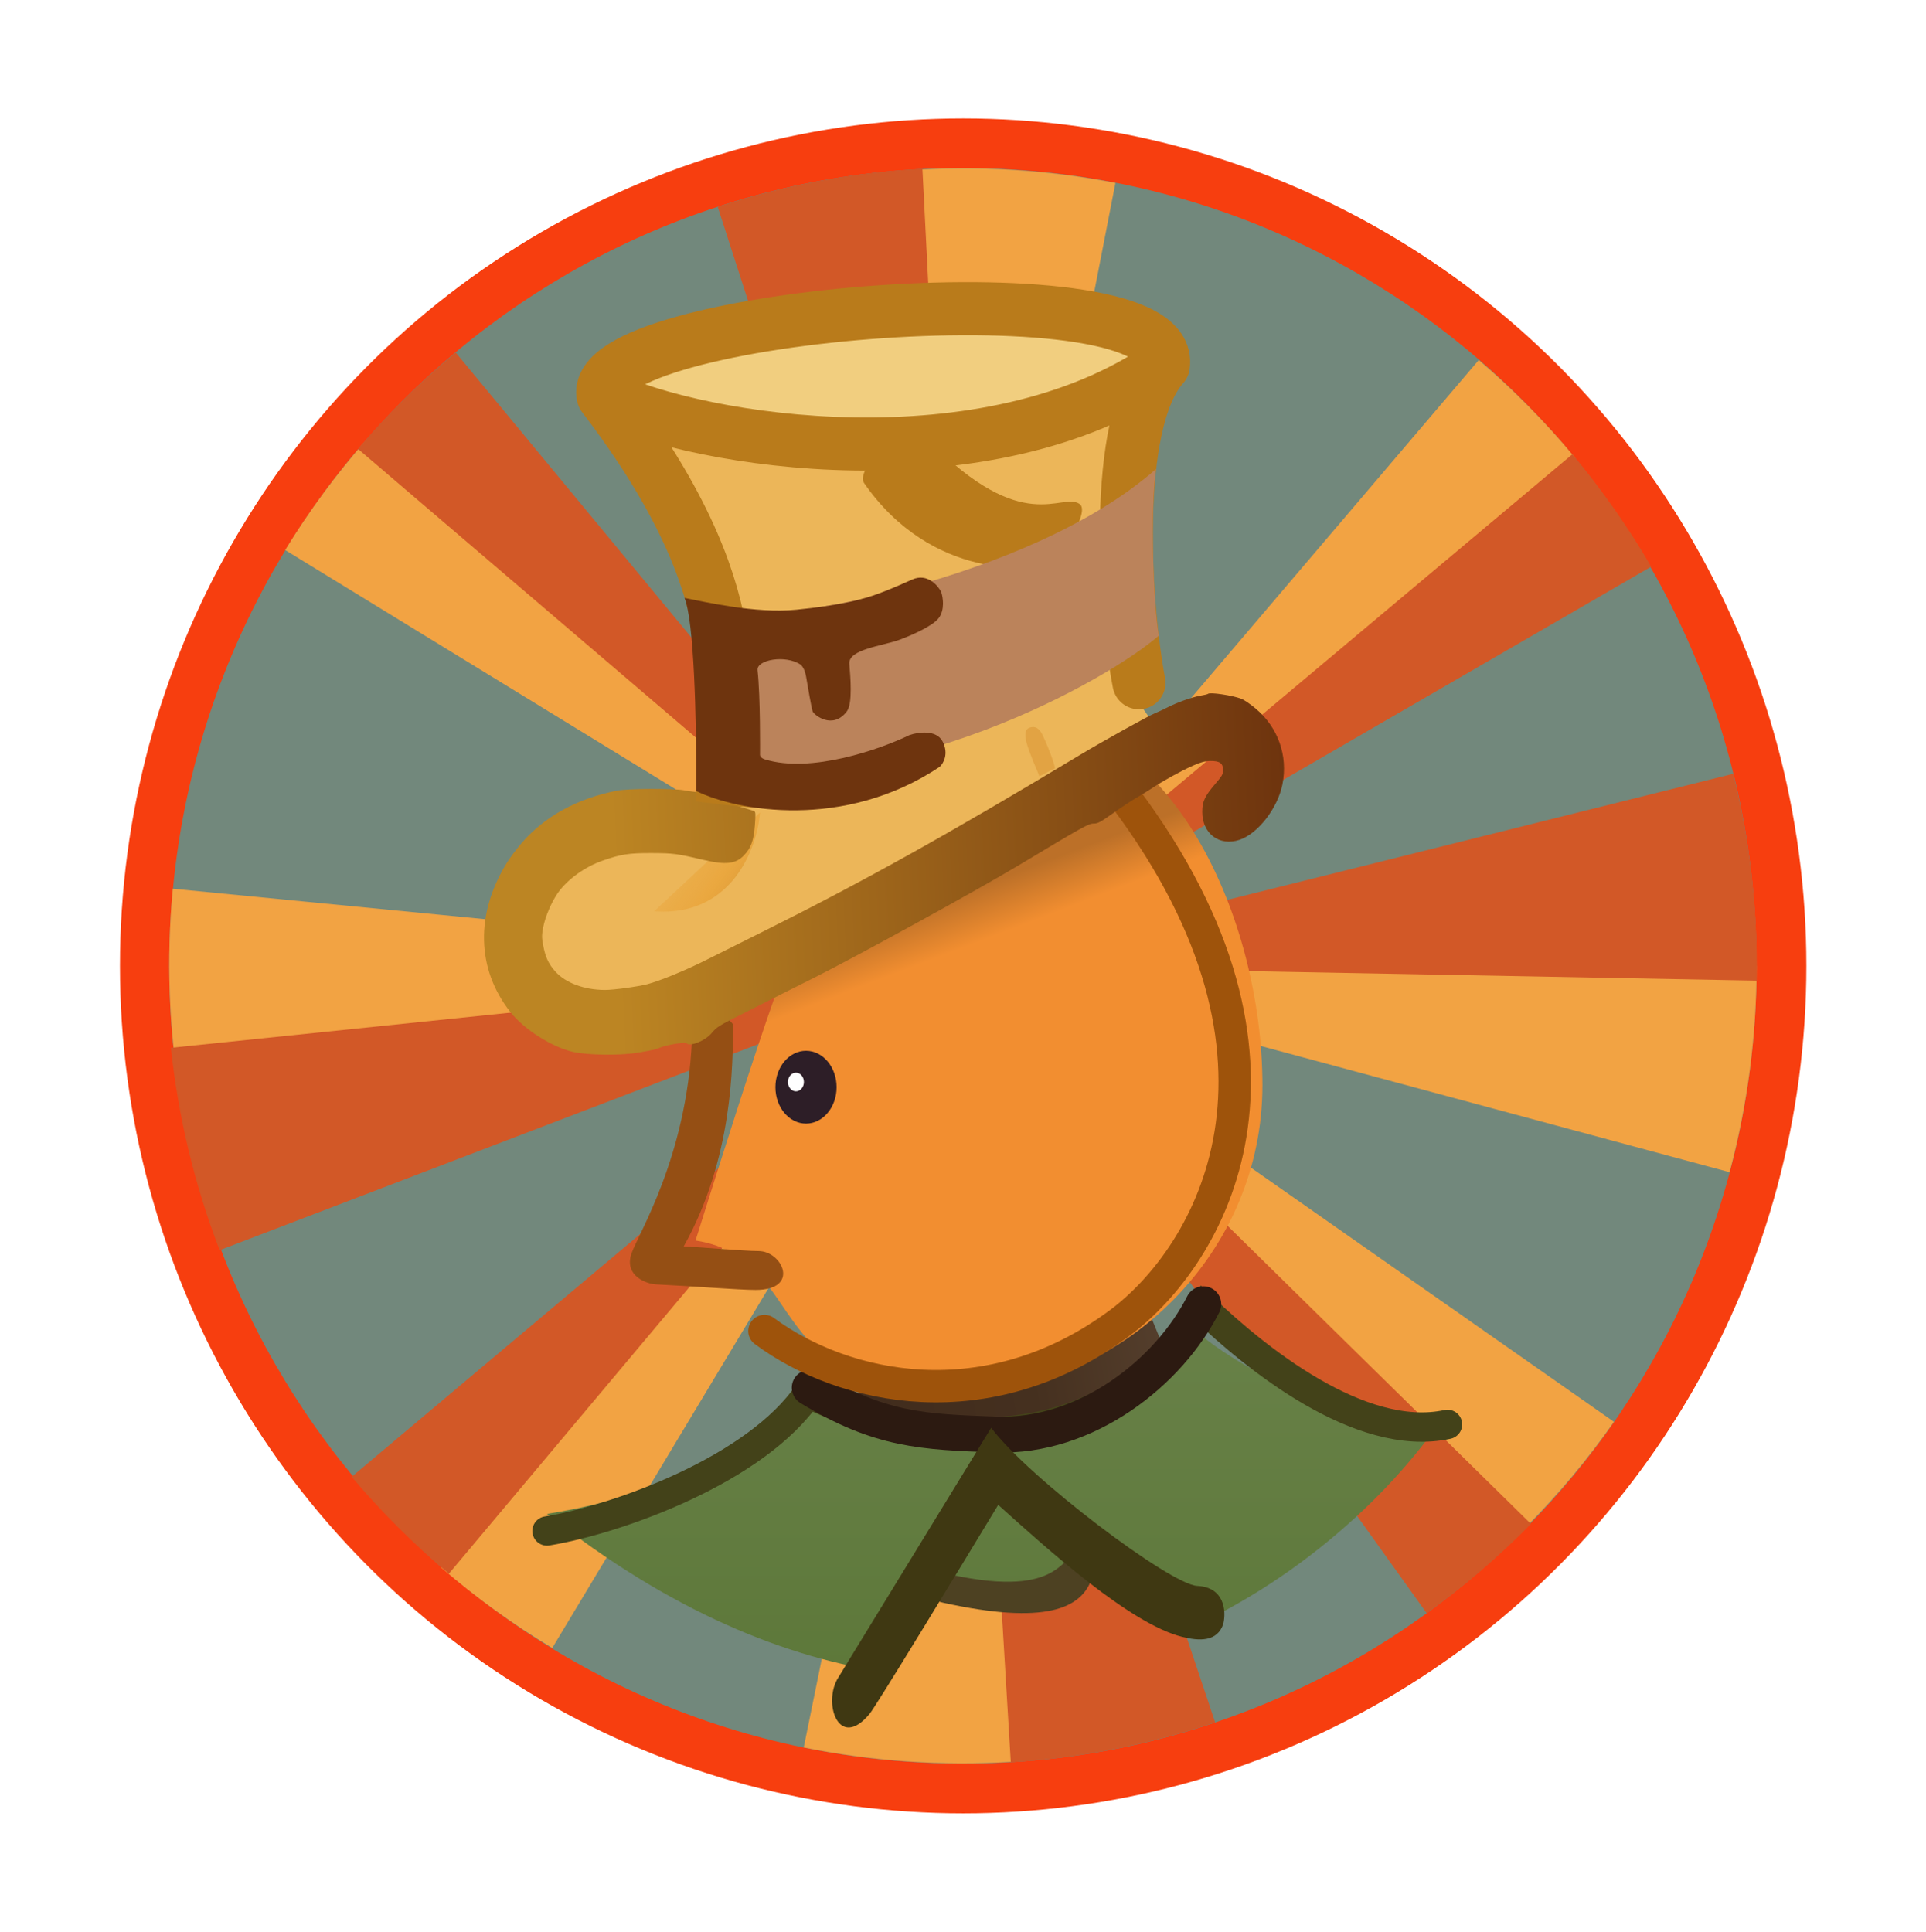 <svg width="4461" height="4475" viewBox="0 0 4461 4475" fill="none" xmlns="http://www.w3.org/2000/svg">
<ellipse cx="2230.87" cy="2237.4" rx="1953.01" ry="1963.04" fill="#F73E0F"/>
<path d="M4068.53 2237.16C4068.53 3257.8 3245.55 4085.18 2230.35 4085.18C1215.15 4085.18 392.165 3257.8 392.165 2237.16C392.165 1216.53 1215.15 389.137 2230.35 389.137C3245.55 389.137 4068.53 1216.53 4068.53 2237.16Z" fill="#72887C"/>
<path d="M4068.69 2237.18C4068.69 2398.62 4047.63 2559.37 4006.05 2715.31L2230.5 2237.18H4068.69Z" fill="#F2A343"/>
<path d="M417.471 2540.57C390.826 2381.34 385.064 2219.33 400.333 2058.66L2230.45 2237.18L417.471 2540.57Z" fill="#F2A343"/>
<path d="M2102.23 394.555C2263.28 383.293 2425.1 393.086 2583.56 423.684L2230.46 2237.17L2102.23 394.555Z" fill="#F2A343"/>
<path d="M660.472 1274.06C715.946 1183.53 779.082 1097.94 849.178 1018.22L2227.79 2234.51L660.472 1274.06Z" fill="#F2A343"/>
<path d="M1279.14 3817.39C1188.13 3762.71 1101.99 3700.32 1021.66 3630.92L2225.88 2241.75L1279.14 3817.39Z" fill="#F2A343"/>
<path d="M3738.24 3293.54C3677.34 3380.51 3609.1 3462.1 3534.27 3537.39L2232.48 2239.2L3738.24 3293.54Z" fill="#F2A343"/>
<path d="M3425.09 834.002C3505.82 902.954 3580.49 978.703 3648.26 1060.41L2234.37 2233.27L3425.09 834.002Z" fill="#F2A343"/>
<path d="M829.241 1039.93C898.193 959.195 973.942 884.527 1055.65 816.754L2230.45 2237.18L829.241 1039.93Z" fill="#D25827"/>
<path d="M1039.65 3645.31C958.323 3577.07 882.997 3501.97 814.513 3420.86L2221.22 2237.18L1039.65 3645.31Z" fill="#D25827"/>
<path d="M3545.93 3529.97C3471.51 3605.69 3390.74 3674.9 3304.5 3736.8L2234.84 2241.56L3545.93 3529.97Z" fill="#D25827"/>
<path d="M3641.81 1052.41C3710.05 1133.74 3771.19 1220.78 3824.55 1312.55L2232.08 2235.56L3641.81 1052.41Z" fill="#D25827"/>
<path d="M2342.67 4081.07C2181.53 4090.93 2019.8 4079.72 1861.62 4047.74L2230.45 2237.17L2342.67 4081.07Z" fill="#F2A343"/>
<path d="M2814.46 3989.58C2661.36 4040.81 2502.24 4071.84 2341.17 4081.9L2231.19 2246.38L2814.46 3989.58Z" fill="#D25827"/>
<path d="M508.725 2895.91C450.87 2745.19 412.923 2587.58 395.855 2427.1L2230.45 2237.16L508.725 2895.91Z" fill="#D25827"/>
<path d="M1662.42 479.294C1815.96 429.406 1975.35 399.76 2136.5 391.114L2230.45 2238.75L1662.42 479.294Z" fill="#D25827"/>
<path d="M4014.09 1792.46C4053.15 1949.11 4071.6 2110.17 4068.98 2271.54L2230.5 2237.16L4014.09 1792.46Z" fill="#D25827"/>
<ellipse cx="1814.35" cy="2412.15" rx="18.512" ry="21.597" fill="white"/>
<path d="M1990 3336.66V3148.9L2653.87 3021L2724 3191.75L2367.89 3387L1990 3336.66Z" fill="url(#paint0_radial_157_267)"/>
<path fill-rule="evenodd" clip-rule="evenodd" d="M1267 3506.7C1422.72 3482.33 1782.63 3394.43 1897.62 3178.42C2103.91 3320.64 2423.02 3430.94 2750.14 3065.13C2902.31 3211.33 3230.72 3325.39 3354.23 3264.53C3252.63 3424.52 3033.75 3651.15 2731.33 3782.34L2498.05 3597.35C2492.9 3625.89 2421.53 3682.97 2177.17 3682.97L2064.82 3875.57C1820.09 3841.65 1551.47 3731.57 1267 3506.7Z" fill="url(#paint1_linear_157_267)"/>
<path d="M2176.9 3641.73C2124.07 3635.49 2127.04 3699.91 2184.58 3712.56C2420.87 3764.49 2505.5 3726.41 2528.96 3655.79C2534.61 3638.76 2515.68 3609.87 2492.44 3605.88C2454.68 3599.41 2459.06 3709.74 2176.9 3641.73Z" fill="#4D4122"/>
<path d="M1267 3546.33C1432.57 3518.95 1752.2 3403.36 1871.58 3227.52C2074.1 3327.99 2540.96 3429.39 2788.25 3031.19C2904.61 3142.34 3149.31 3343.47 3352.68 3299.51" stroke="#434219" stroke-width="68" stroke-linecap="round"/>
<path d="M1875.41 3214.5C2037.65 3313.18 2136.81 3316.8 2305.55 3322.97C2517.38 3330.72 2708.07 3177.42 2787.09 3021.04" stroke="#2C1A11" stroke-width="83" stroke-linecap="round"/>
<path d="M1941.92 3885.38L2295.74 3307.33C2381.87 3422.34 2710.09 3670.5 2772.94 3673.53C2835.79 3676.56 2840.45 3731.03 2833.46 3761.3C2819.49 3803.67 2777.59 3801.46 2738.02 3791.56C2616.98 3761.3 2425.32 3587.78 2312.03 3485.89C2214.27 3647.3 2029.21 3951.96 2014.08 3970.12C1941.92 4056.72 1904.67 3942.88 1941.92 3885.38Z" fill="#3F3812"/>
<g filter="url(#filter0_if_157_267)">
<path d="M2838 2510C2838 2897.16 2520.29 3204.57 2162 3219.5C1669.5 3240.02 1793.5 2911.5 1525 2869.5C1811.5 1960.5 1908.9 1655.5 2267.5 1655.5C2626.1 1655.5 2838 2122.84 2838 2510Z" fill="url(#paint2_linear_157_267)"/>
</g>
<path d="M1697.69 2372.6C1662.03 2325.42 1595.47 2346.86 1602.61 2409.06C1590.72 2681.45 1477.34 2859.31 1462.36 2904.35C1445.24 2955.83 1498.02 2974.13 1519.41 2975.13C1595.48 2978.71 1711.95 2988 1749.98 2988C1854.58 2988 1811.79 2897.92 1757.12 2897.92C1721.46 2897.92 1602.61 2887.2 1583.59 2887.2C1697.69 2683.44 1697.69 2464.83 1697.69 2372.6Z" fill="#954F14"/>
<ellipse cx="1866.85" cy="2518.35" rx="70.854" ry="84.35" fill="#2D1E27"/>
<path d="M1770.5 3083.21C1954.5 3219.5 2287.91 3291.67 2593 3065C2803.93 2908.29 3063.44 2459.05 2605.57 1847.54" stroke="#9E530B" stroke-width="75" stroke-linecap="round"/>
<ellipse cx="1843.49" cy="2506.35" rx="18.512" ry="21.597" fill="white"/>
<ellipse cx="2035.9" cy="857.588" rx="609.659" ry="129.584" transform="rotate(-4.076 2035.9 857.588)" fill="#F1CE7F"/>
<path d="M1604.06 1928.33C1725.06 1537.17 1680.51 1355.73 1492.22 985.761C1969.51 1023.87 2264.69 1011.22 2721.72 904C2548.9 1297.5 2487.17 1483.31 2724.04 1735.43C2129.2 2006.9 1929.56 2161.95 1356.46 2355.65L1186 2255.37L1254.65 1984.64L1259.7 2003.03C1290.79 1935 1395.15 1912.8 1604.06 1928.33Z" fill="#ECB659"/>
<path d="M2151.14 1020.22C2094.45 971.707 1976.67 1088.11 2002.11 1120C2157.29 1342.96 2394.47 1324.99 2436.18 1300.49C2457.29 1288.08 2526.63 1184.24 2500.21 1167.16C2457.28 1139.4 2370.87 1244.35 2151.14 1020.22Z" fill="#B97B1B"/>
<path d="M2384.59 1685.55C2371.8 1690.13 2371.8 1707.03 2384.59 1741.55C2389.9 1756.03 2397.15 1774.13 2400.77 1781.86C2404.15 1789.82 2407.04 1796.82 2406.8 1797.79C2406.56 1798.51 2414.28 1795.13 2423.7 1789.82C2433.11 1784.75 2441.56 1780.41 2442.77 1780.41C2446.39 1780.41 2430.46 1735.75 2415.01 1702.93C2407.04 1686.51 2397.39 1680.96 2384.59 1685.55Z" fill="#E2A343"/>
<path d="M1760.28 1882C1753.83 1963.81 1695.74 2124.16 1515 2111.11L1760.28 1882Z" fill="url(#paint3_linear_157_267)" fill-opacity="0.5"/>
<path d="M2797.82 1607.29C2797.08 1608.12 2788.89 1610.06 2779.46 1611.72C2760.35 1615.04 2725.36 1627.49 2702.53 1639.39C2694.34 1643.54 2682.18 1649.35 2675.24 1652.11C2659.85 1658.2 2554.88 1716.57 2501.53 1748.67C2194.82 1933.47 1997.54 2043.3 1755.85 2163.65C1716.89 2183.01 1663.04 2210.13 1636.24 2223.41C1587.85 2247.75 1527.8 2272.37 1499.01 2279.84C1475.93 2285.65 1421.59 2293.12 1400.99 2293.12C1352.6 2292.85 1309.92 2276.8 1286.1 2250.24C1270.47 2232.81 1263.02 2216.77 1258.06 2189.38C1254.58 2171.12 1254.83 2166.69 1258.06 2148.16C1263.02 2122.98 1277.66 2088.67 1292.8 2067.37C1315.13 2036.39 1354.84 2007.89 1396.03 1993.5C1437.72 1978.84 1456.83 1975.8 1510.18 1976.08C1559.81 1976.35 1567.25 1977.18 1630.53 1992.12C1680.41 2003.74 1703.98 2001.25 1722.59 1981.89C1739.22 1964.73 1745.67 1947.58 1748.4 1911.89C1750.14 1888.93 1750.14 1881.18 1747.66 1879.52C1746.17 1878.42 1735.75 1875.1 1724.83 1871.78C1713.91 1868.73 1687.11 1859.33 1665.27 1851.3C1643.43 1843 1619.36 1835.53 1611.92 1834.7C1604.47 1833.87 1591.07 1831.94 1582.14 1830.28C1557.08 1826.13 1453.1 1826.68 1429.53 1831.38C1336.72 1849.64 1261.78 1890.87 1207.93 1953.11C1196.02 1966.95 1180.64 1987.7 1173.44 1999.31C1100.73 2117.72 1103.71 2244.43 1181.88 2344.03C1213.14 2383.87 1277.17 2424.81 1326.55 2436.43C1361.29 2444.45 1437.97 2445.28 1479.16 2438.09C1516.88 2431.45 1519.11 2430.9 1529.53 2426.47C1544.67 2420.11 1587.35 2413.19 1590.33 2416.51C1598.02 2425.09 1633.01 2410.98 1647.9 2393.55C1660.31 2378.61 1665.27 2375.57 1724.08 2346.24C1750.39 2332.96 1789.35 2313.32 1810.44 2302.53C1831.53 2292.02 1866.77 2274.31 1888.6 2263.24C1985.38 2214.83 2264.55 2061.29 2360.09 2004.02C2510.22 1913.83 2521.38 1907.74 2533.05 1907.74C2542.97 1907.74 2548.43 1904.7 2578.95 1883.12C2598.06 1869.56 2621.88 1853.79 2631.81 1848.26C2641.98 1842.45 2658.11 1832.49 2667.79 1826.13C2691.61 1810.08 2735.04 1786.01 2763.08 1773.56C2781.2 1765.54 2790.38 1763.05 2802.78 1762.77C2824.87 1762.5 2832.81 1767.75 2832.81 1783.52C2832.81 1793.48 2831.07 1796.8 2814.45 1816.17C2790.63 1844.11 2784.67 1856.56 2784.67 1880.35C2784.42 1930.98 2824.13 1961.14 2871.03 1945.37C2913.71 1930.98 2959.12 1872.33 2970.29 1817.28C2983.69 1750.88 2960.36 1684.76 2908 1641.05C2896.09 1631.09 2881.2 1620.85 2875 1618.64C2854.4 1610.61 2801.79 1602.87 2797.82 1607.29Z" fill="url(#paint4_linear_157_267)"/>
<path d="M2111 1741.5C1978.5 1824.13 1808 1818.5 1674 1802C1674 1611.62 1748.53 1376.75 1397.03 917.367M1397.03 917.367C1621.87 1025.83 2287.03 1128.37 2694.53 846.868M1397.03 917.367C1353.03 724.248 2729.53 612.925 2694.53 846.868M2694.53 846.868C2574.2 980.856 2606.03 1415.87 2638.1 1581.52" stroke="#B97B1B" stroke-width="123" stroke-linecap="round"/>
<g style="mix-blend-mode:multiply">
<path d="M2677.5 1086.5C2385.96 1343.71 1766.59 1456.41 1653.5 1415.5C1673.5 1480 1657 1670 1622 1790C2091.28 1841.99 2561.17 1578.54 2684 1472.5C2671.5 1403.5 2663.5 1180.5 2677.5 1086.5Z" fill="#BB835B"/>
</g>
<path d="M1613 1832.5C1613 1655.5 1607.5 1439.5 1585.5 1385C1632.63 1394.18 1749.99 1421.65 1844.25 1412.32C1946.56 1402.21 1987.95 1389.33 1992.54 1388.21C2029.33 1379.27 2071.86 1360.65 2113.25 1342.28C2148.11 1326.8 2173.03 1357.21 2179.92 1370.99C2184.14 1383.23 2188.89 1412.55 2174.18 1431.84C2159.46 1451.14 2106.73 1473.57 2082.21 1482.37C2043.13 1496.4 1964.69 1504.19 1967.25 1537.49C1969.55 1567.34 1975.3 1629.35 1961.51 1647.72C1928.82 1691.24 1884.95 1655.99 1882.19 1647.72C1879.43 1639.45 1871.07 1591.45 1867.24 1568.49C1864.56 1552.41 1859.58 1544.37 1854.6 1539.78C1819.65 1515.9 1751.9 1528.3 1754.58 1552.41C1761.48 1614.42 1760.33 1743.02 1760.33 1748.77C1760.33 1754.51 1769.53 1759.1 1771.83 1759.1C1878.38 1792.17 2039.24 1735.37 2106.35 1702.84C2125.89 1695.95 2168.66 1689.29 2183.37 1717.76C2198.09 1746.24 2184.91 1768.67 2176.47 1776.32C1954.84 1924.22 1705.35 1878.04 1613 1832.5Z" fill="#6E340E"/>
<defs>
<filter id="filter0_if_157_267" x="1454" y="1584.5" width="1455" height="1706.92" filterUnits="userSpaceOnUse" color-interpolation-filters="sRGB">
<feFlood flood-opacity="0" result="BackgroundImageFix"/>
<feBlend mode="normal" in="SourceGraphic" in2="BackgroundImageFix" result="shape"/>
<feColorMatrix in="SourceAlpha" type="matrix" values="0 0 0 0 0 0 0 0 0 0 0 0 0 0 0 0 0 0 127 0" result="hardAlpha"/>
<feOffset dx="86" dy="4"/>
<feGaussianBlur stdDeviation="2"/>
<feComposite in2="hardAlpha" operator="arithmetic" k2="-1" k3="1"/>
<feColorMatrix type="matrix" values="0 0 0 0 0 0 0 0 0 0 0 0 0 0 0 0 0 0 0.25 0"/>
<feBlend mode="normal" in2="shape" result="effect1_innerShadow_157_267"/>
<feGaussianBlur stdDeviation="35.5" result="effect2_foregroundBlur_157_267"/>
</filter>
<radialGradient id="paint0_radial_157_267" cx="0" cy="0" r="1" gradientUnits="userSpaceOnUse" gradientTransform="translate(2030.17 3290.4) rotate(-10.227) scale(705.029 1411.52)">
<stop stop-color="#412C1D"/>
<stop offset="0.521" stop-color="#45301F"/>
<stop offset="1" stop-color="#553F2D"/>
</radialGradient>
<linearGradient id="paint1_linear_157_267" x1="2306.76" y1="3065.02" x2="2306.76" y2="3967.48" gradientUnits="userSpaceOnUse">
<stop stop-color="#688148"/>
<stop offset="1" stop-color="#5C7738"/>
</linearGradient>
<linearGradient id="paint2_linear_157_267" x1="1732.72" y1="2123.79" x2="2156.18" y2="3234.06" gradientUnits="userSpaceOnUse">
<stop offset="0.076" stop-color="#BC7028"/>
<stop offset="0.177" stop-color="#F28E30"/>
</linearGradient>
<linearGradient id="paint3_linear_157_267" x1="1760.76" y1="2067.79" x2="1507.29" y2="1882" gradientUnits="userSpaceOnUse">
<stop stop-color="#B86F0D"/>
<stop offset="0.294" stop-color="#E6890A" stop-opacity="0.649"/>
<stop offset="0.839" stop-color="#E6890A" stop-opacity="0"/>
</linearGradient>
<linearGradient id="paint4_linear_157_267" x1="2974.21" y1="1813.61" x2="1415.25" y2="1883.35" gradientUnits="userSpaceOnUse">
<stop stop-color="#6E340E"/>
<stop offset="1" stop-color="#BC8523"/>
</linearGradient>
</defs>
</svg>
